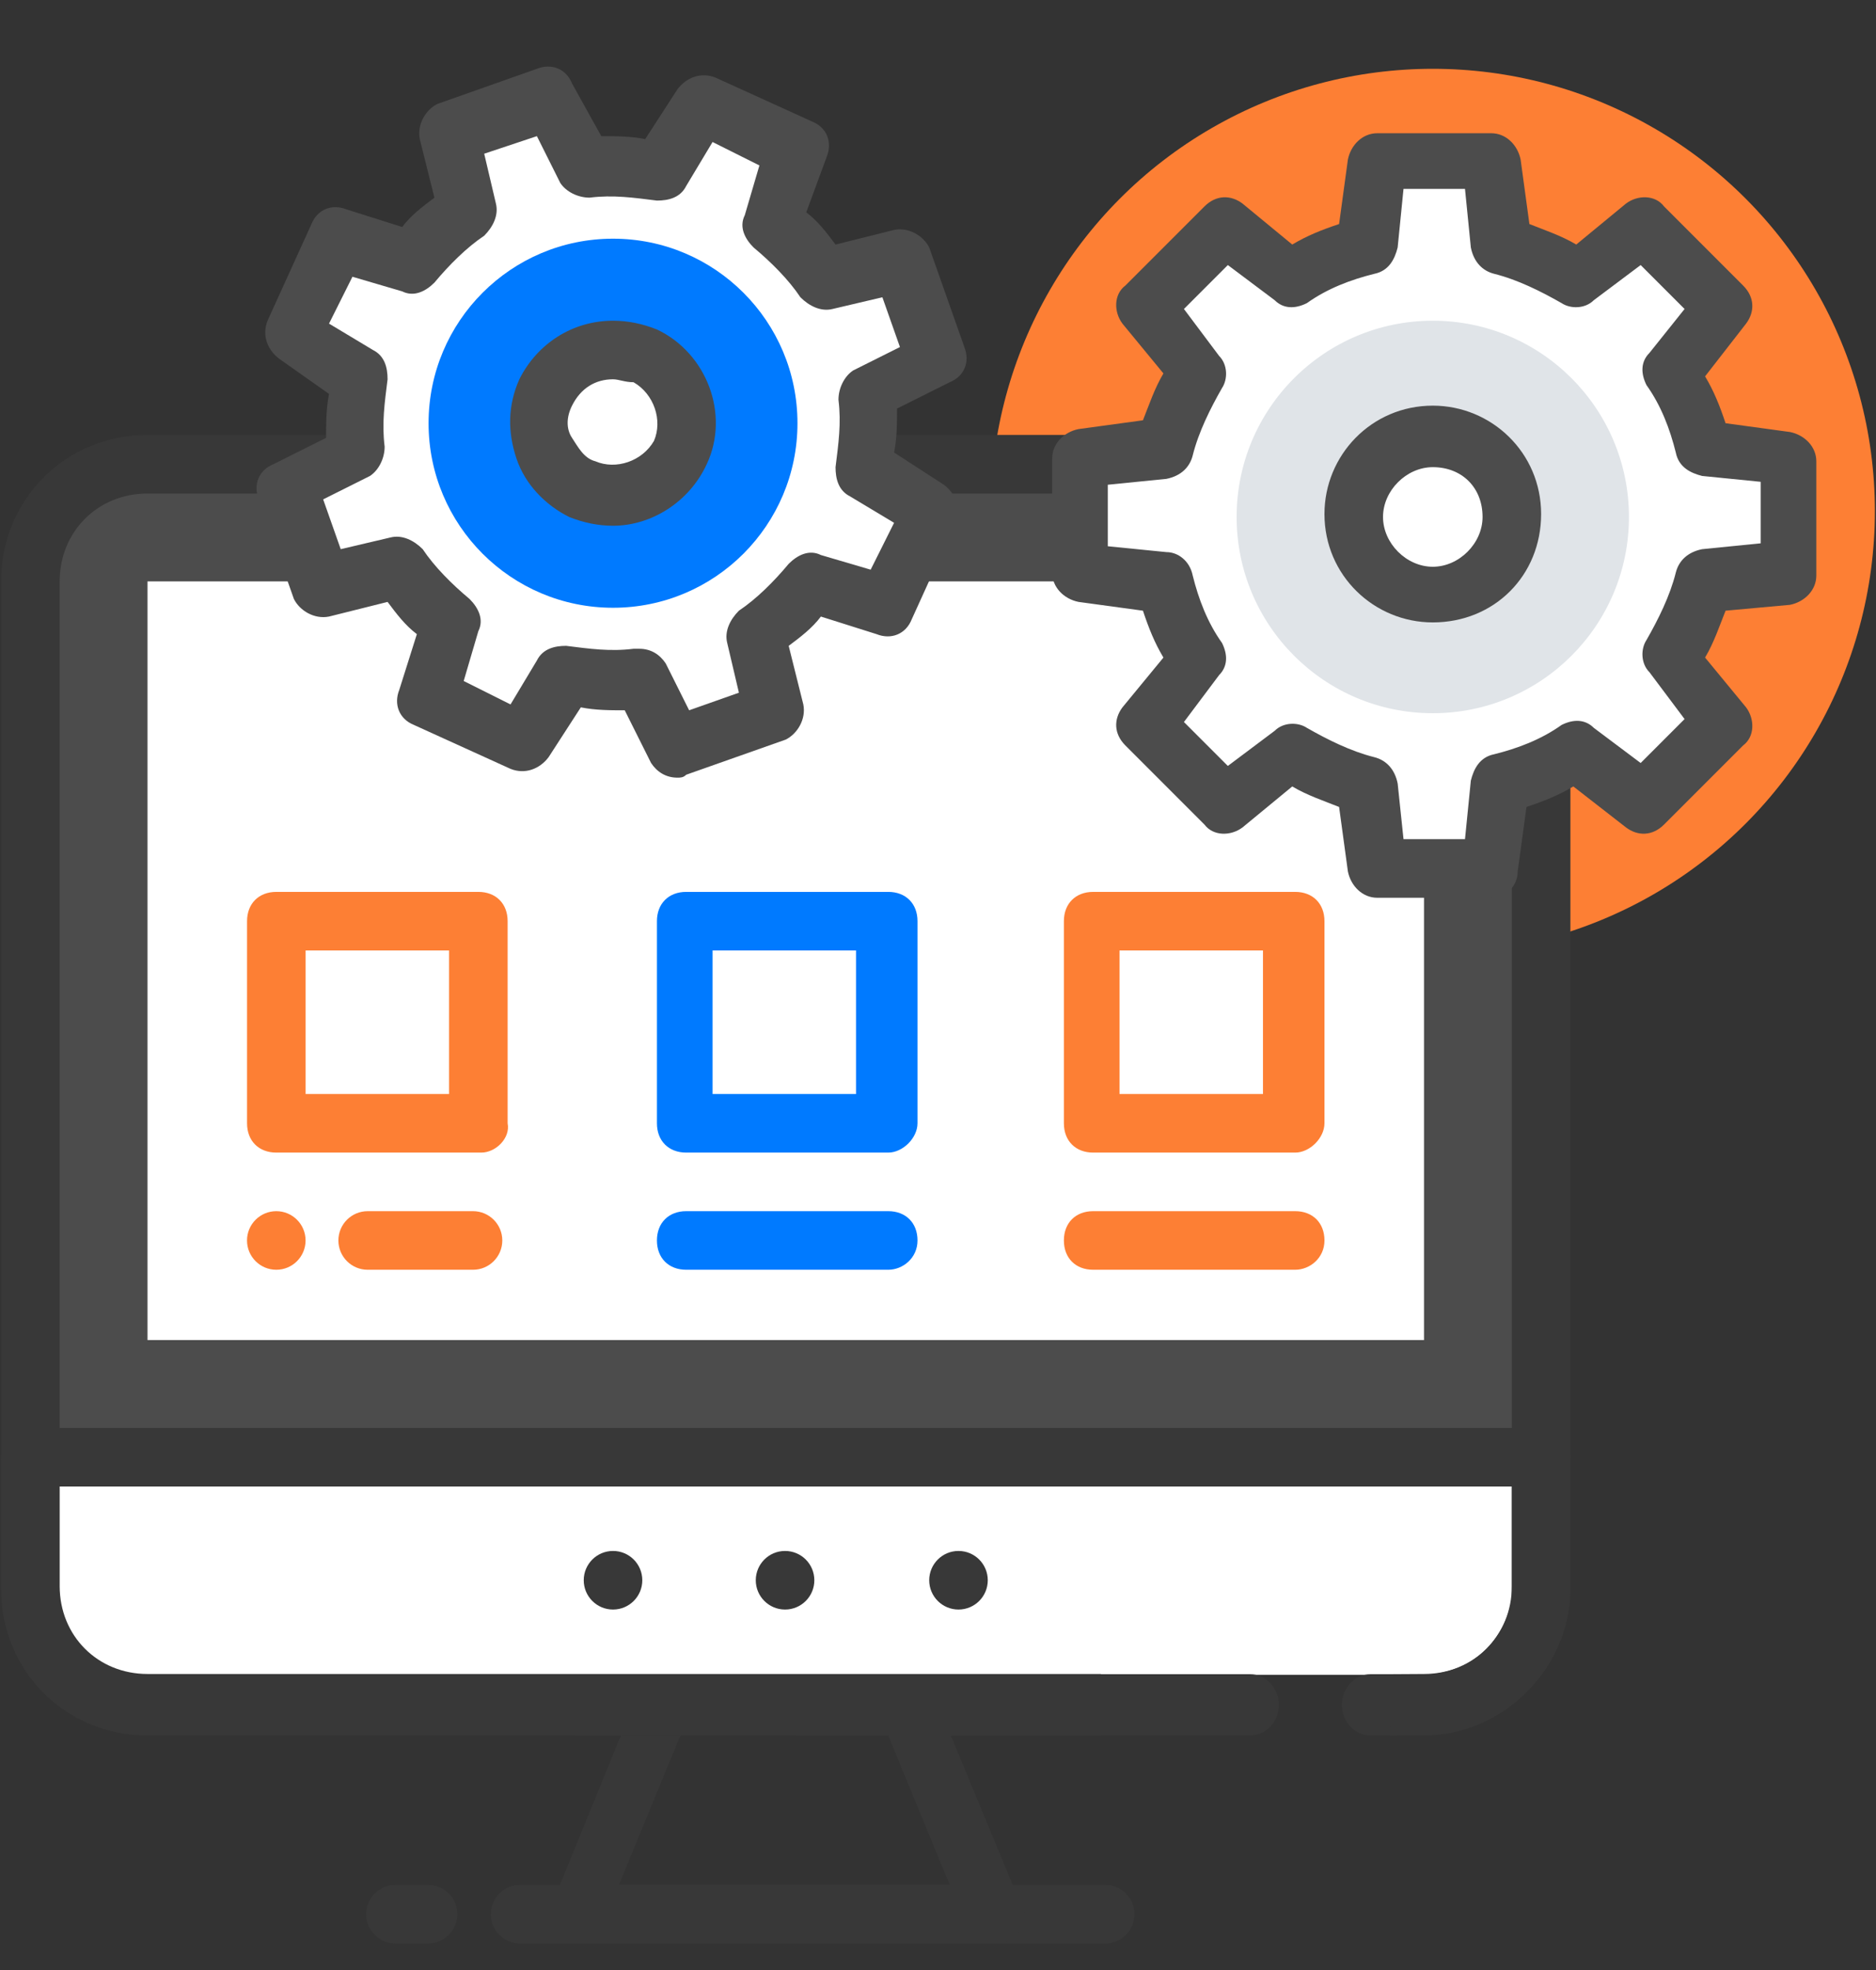 <?xml version="1.0" encoding="utf-8"?>
<!-- Generator: Adobe Illustrator 16.0.0, SVG Export Plug-In . SVG Version: 6.00 Build 0)  -->
<!DOCTYPE svg PUBLIC "-//W3C//DTD SVG 1.1//EN" "http://www.w3.org/Graphics/SVG/1.1/DTD/svg11.dtd">
<svg version="1.1" id="Capa_1" xmlns="http://www.w3.org/2000/svg" xmlns:xlink="http://www.w3.org/1999/xlink" x="0px" y="0px"
	 width="705px" height="740px" viewBox="0 152.5 705 740" enable-background="new 0 152.5 705 740" xml:space="preserve">
<rect x="0" y="152.5" width="705" height="740" fill="#333333" stroke="none"/>
<circle fill="#FD7F34" cx="538.441" cy="344.48" r="166.138"/>
<path fill="#4C4C4C" d="M579.15,699.859V370.886c0-24.205-19.804-44.011-44.01-44.011H55.433c-24.205,0-44.01,19.804-44.01,44.011
	v328.973H579.15z"/>
<path fill="#383838" d="M579.15,710.862H11.424c-6.601,0-11.002-4.401-11.002-11.003V370.886c0-30.807,24.205-55.013,55.013-55.013
	H535.14c30.806,0,55.013,24.205,55.013,55.013v328.973C590.153,706.461,584.651,710.862,579.15,710.862z M22.427,688.857h545.721
	V370.886c0-18.705-14.304-33.008-33.008-33.008H55.433c-18.704,0-33.008,14.303-33.008,33.008v317.971H22.427z"/>
<g>
	<rect x="55.433" y="370.886" fill="#FFFFFF" width="479.707" height="284.963"/>
	<path fill="#FFFFFF" d="M11.424,699.859v42.812c0,21.406,19.42,38.921,43.158,38.921h478.793c26.25,0,34.772-21.83,34.772-30.455
		v-51.277H11.424z"/>
</g>
<rect x="103.845" y="497.414" fill="#FFFFFF" width="75.917" height="75.917"/>
<path fill="#FD7F34" d="M180.862,585.434h-77.017c-6.602,0-11.003-4.401-11.003-11.003v-75.917c0-6.602,4.401-11.003,11.003-11.003
	h75.917c6.602,0,11.003,4.401,11.003,11.003v75.917C191.864,579.932,186.364,585.434,180.862,585.434z M114.847,563.429h53.912
	v-53.912h-53.912V563.429z"/>
<rect x="256.779" y="497.414" fill="#FFFFFF" width="75.917" height="75.917"/>
<path fill="#007AFF" d="M333.796,585.434h-75.917c-6.602,0-11.003-4.401-11.003-11.003v-75.917c0-6.602,4.401-11.003,11.003-11.003
	h75.917c6.601,0,11.002,4.401,11.002,11.003v75.917C344.798,579.932,339.296,585.434,333.796,585.434z M267.781,563.429h53.912
	v-53.912h-53.912V563.429z"/>
<rect x="409.712" y="497.414" fill="#FFFFFF" width="75.917" height="75.917"/>
<path fill="#FD7F34" d="M486.73,585.434h-75.917c-6.602,0-11.003-4.401-11.003-11.003v-75.917c0-6.602,4.401-11.003,11.003-11.003
	h75.917c6.602,0,11.003,4.401,11.003,11.003v75.917C497.733,579.932,492.23,585.434,486.73,585.434z M420.714,563.429h53.912
	v-53.912h-53.912V563.429z"/>
<path fill="#007AFF" d="M333.796,629.444h-75.917c-6.602,0-11.003-4.401-11.003-11.002c0-6.602,4.401-11.003,11.003-11.003h75.917
	c6.601,0,11.002,4.401,11.002,11.003C344.798,625.043,339.296,629.444,333.796,629.444z"/>
<g>
	<path fill="#FD7F34" d="M486.73,629.444h-75.917c-6.602,0-11.003-4.401-11.003-11.002c0-6.602,4.401-11.003,11.003-11.003h75.917
		c6.602,0,11.003,4.401,11.003,11.003C497.733,625.043,492.23,629.444,486.73,629.444z"/>
</g>
<path fill="#FFFFFF" d="M333.796,380.788l16.503-36.308l-25.306-14.304c2.2-9.901,2.2-19.804,1.101-28.606l26.406-13.202
	l-13.202-37.409l-28.606,6.602c-5.501-7.702-12.104-15.404-19.804-20.904l8.803-27.506l-36.312-16.503l-14.303,24.205
	c-9.902-2.2-19.804-2.2-28.606-1.101l-13.202-26.407l-37.409,13.203l6.602,28.606c-7.702,5.5-15.404,12.103-20.904,19.804
	l-28.606-8.803l-16.504,36.311l25.306,15.404c-2.199,9.901-2.199,19.804-1.101,28.606l-26.406,13.202l13.203,37.409l28.605-6.602
	c5.501,7.702,12.104,15.404,19.805,20.904l-8.803,27.506l36.308,16.504l15.404-25.307c9.901,2.2,19.804,2.2,28.606,1.101
	l13.202,26.407l37.409-13.203l-6.602-28.606c7.702-5.5,15.404-12.103,20.904-19.804L333.796,380.788z"/>
<path fill="#4C4C4C" d="M254.578,444.602c-4.401,0-7.702-2.2-9.902-5.501l-9.901-19.804c-5.501,0-11.003,0-16.503-1.101
	l-12.104,18.705c-3.301,4.401-8.803,6.601-14.303,4.401L155.557,424.8c-5.501-2.199-7.702-7.702-5.501-13.202l6.602-20.904
	c-4.401-3.301-7.702-7.702-11.003-12.104l-22.005,5.501c-5.5,1.101-11.002-2.2-13.202-6.602L97.244,340.08
	c-2.199-5.5,0-11.002,5.501-13.202l19.804-9.902c0-5.5,0-11.002,1.101-16.503l-18.704-13.202c-4.401-3.301-6.602-8.803-4.401-14.304
	l16.503-36.308c2.2-5.501,7.702-7.702,13.202-5.501l20.905,6.602c3.3-4.401,7.701-7.702,12.103-11.003l-5.5-22.005
	c-1.101-5.501,2.199-11.003,6.601-13.203l37.409-13.202c5.501-2.2,11.003,0,13.203,5.501l11.002,19.804
	c5.501,0,11.003,0,16.503,1.101l12.104-18.705c3.301-4.4,8.803-6.601,14.303-4.4l36.309,16.503
	c5.501,2.199,7.702,7.701,5.501,13.202l-7.702,20.904c4.401,3.301,7.702,7.702,11.002,12.104l22.006-5.501
	c5.5-1.101,11.002,2.2,13.202,6.602l13.202,37.409c2.2,5.5,0,11.002-5.5,13.202l-19.804,9.902c0,5.5,0,11.002-1.101,16.503
	L354.7,334.58c4.401,3.3,6.602,8.802,4.401,14.303l-16.503,36.309c-2.2,5.5-7.702,7.701-13.203,5.5l-20.904-6.601
	c-3.301,4.401-7.702,7.701-12.103,11.002l5.5,22.005c1.101,5.501-2.2,11.003-6.601,13.203l-37.409,13.202
	C256.779,444.602,255.678,444.602,254.578,444.602z M240.276,396.192c4.4,0,7.701,2.2,9.901,5.5l8.803,17.604l18.704-6.602
	l-4.401-18.704c-1.101-4.401,1.101-8.803,4.401-12.104c6.602-4.401,13.203-11.003,18.705-17.604c3.3-3.301,7.701-5.501,12.103-3.301
	l18.705,5.5l8.802-17.604l-16.503-9.901c-4.401-2.2-5.5-6.602-5.5-11.003c1.101-8.803,2.199-16.503,1.101-25.306
	c0-4.401,2.199-8.803,5.5-11.003l17.604-8.803l-6.602-18.704l-18.704,4.401c-4.401,1.101-8.803-1.101-12.104-4.401
	c-4.401-6.602-11.003-13.202-17.604-18.704c-3.301-3.301-5.501-7.702-3.301-12.104l5.501-18.704l-17.604-8.803l-9.901,16.503
	c-2.2,4.401-6.602,5.501-11.003,5.501c-8.803-1.102-16.503-2.2-25.306-1.102c-4.401,0-8.803-2.199-11.003-5.5l-8.802-17.604
	l-19.804,6.601l4.4,18.705c1.102,4.401-1.101,8.802-4.4,12.103c-6.602,4.401-13.203,11.003-18.705,17.604
	c-3.301,3.3-7.702,5.5-12.104,3.3l-18.705-5.496l-8.803,17.604l16.503,9.902c4.401,2.2,5.501,6.602,5.501,11.003
	c-1.102,8.802-2.2,16.503-1.102,25.306c0,4.401-2.199,8.802-5.5,11.002l-17.604,8.803l6.601,18.704l18.705-4.4
	c4.401-1.102,8.803,1.101,12.103,4.4c4.401,6.602,11.003,13.203,17.604,18.705c3.3,3.301,5.5,7.702,3.3,12.104l-5.5,18.704
	l17.604,8.803l9.902-16.503c2.199-4.401,6.601-5.501,11.002-5.501c8.803,1.101,16.504,2.2,25.306,1.101
	C240.276,396.192,240.276,396.192,240.276,396.192z"/>
<circle fill="#007AFF" cx="230.373" cy="311.472" r="69.316"/>
<circle fill="#FFFFFF" cx="230.373" cy="311.472" r="27.506"/>
<path fill="#4C4C4C" d="M230.373,349.982c-5.501,0-11.003-1.101-16.503-3.301c-8.803-4.401-16.503-12.104-19.804-22.005
	c-3.301-9.902-3.301-19.804,1.101-29.707c6.602-13.203,19.804-22.006,35.207-22.006c5.501,0,11.003,1.101,16.504,3.301
	c18.704,8.803,27.505,31.907,18.704,50.611C258.98,341.179,244.676,349.982,230.373,349.982z M230.373,294.969
	c-6.602,0-12.104,3.3-15.404,9.901c-2.199,4.401-2.199,8.803,0,12.104c2.2,3.301,4.401,7.702,8.803,8.803
	c7.702,3.3,17.604,0,22.006-7.702c3.3-7.702,0-17.604-7.702-22.005C234.774,296.07,232.573,294.969,230.373,294.969z"/>
<path fill="#FFFFFF" d="M671.571,367.586v-42.909l-31.907-3.301c-2.2-9.902-6.602-19.804-12.104-28.606l19.804-25.306
	l-29.707-29.707l-25.304,19.805c-8.803-5.5-18.705-8.803-28.606-12.103l-3.301-31.907h-42.91l-3.3,31.907
	c-9.902,2.199-19.804,6.601-28.606,12.103l-25.306-19.804l-29.706,29.706l19.804,25.306c-5.5,8.803-8.803,18.704-12.103,28.606
	l-31.907,3.301v42.909l31.907,3.301c2.199,9.901,6.601,19.804,12.103,28.606l-19.804,25.306l29.707,29.707l25.306-19.804
	c8.803,5.501,18.705,8.803,28.606,12.104l3.301,31.906h42.909l3.301-31.906c9.902-2.2,19.804-6.602,28.606-12.104l25.306,19.804
	l29.707-29.707l-19.804-25.306c5.501-8.803,8.803-18.705,12.104-28.606L671.571,367.586z"/>
<path fill="#4C4C4C" d="M560.446,489.714h-42.909c-5.501,0-9.902-4.401-11.003-9.902l-3.301-24.205
	c-5.5-2.2-12.104-4.401-17.604-7.702l-18.705,15.404c-4.401,3.301-11.002,3.301-14.303-1.101l-29.707-29.707
	c-4.401-4.401-4.401-9.902-1.101-14.304l15.403-18.704c-3.3-5.501-5.5-11.003-7.701-17.604l-24.205-3.3
	c-5.501-1.102-9.902-5.501-9.902-11.003v-42.909c0-5.501,4.401-9.902,9.902-11.003l24.205-3.301
	c2.199-5.501,4.401-12.104,7.701-17.604l-15.403-18.705c-3.301-4.401-3.301-11.002,1.101-14.303l29.707-29.707
	c4.401-4.401,9.901-4.401,14.303-1.101l18.705,15.403c5.5-3.3,11.002-5.5,17.604-7.701l3.301-24.205
	c1.101-5.501,5.5-9.902,11.003-9.902h42.909c5.5,0,9.901,4.401,11.003,9.902l3.3,24.205c5.501,2.199,12.104,4.401,17.604,7.701
	l18.704-15.403c4.401-3.301,11.003-3.301,14.303,1.101l29.707,29.707c4.401,4.401,4.401,9.901,1.102,14.303l-15.404,19.804
	c3.301,5.501,5.501,11.003,7.702,17.604l24.205,3.301c5.5,1.101,9.901,5.5,9.901,11.002v42.91c0,5.5-4.401,9.901-9.901,11.002
	l-24.205,2.2c-2.2,5.501-4.401,12.104-7.702,17.604l15.404,18.705c3.301,4.401,3.301,11.002-1.101,14.303l-29.707,29.707
	c-4.401,4.401-9.902,4.401-14.304,1.101l-19.804-15.403c-5.501,3.301-11.003,5.5-17.604,7.702l-3.301,24.205
	C570.347,485.312,565.948,489.714,560.446,489.714z M527.438,467.708h23.105l2.2-22.005c1.101-4.401,3.301-8.803,8.803-9.901
	c8.803-2.2,17.604-5.501,25.306-11.003c4.401-2.2,8.803-2.2,12.104,1.101l17.604,13.202l16.503-16.503l-13.202-17.604
	c-3.301-3.301-3.301-8.803-1.101-12.104c4.401-7.702,8.803-16.503,11.002-25.306c1.102-4.401,4.401-7.702,9.902-8.803l22.005-2.2
	v-23.105l-22.005-2.2c-4.401-1.101-8.803-3.301-9.902-8.803c-2.199-8.802-5.5-17.604-11.002-25.306
	c-2.2-4.401-2.2-8.803,1.101-12.103l13.202-16.504l-16.503-16.503l-17.604,13.203c-3.301,3.3-8.803,3.3-12.104,1.101
	c-7.702-4.401-16.503-8.803-25.306-11.003c-4.401-1.101-7.702-4.401-8.803-9.901l-2.2-22.006h-23.105l-2.2,22.006
	c-1.101,4.4-3.301,8.802-8.803,9.901c-8.802,2.2-17.604,5.501-25.306,11.003c-4.401,2.199-8.803,2.199-12.103-1.101l-17.604-13.203
	l-16.501,16.503l13.202,17.604c3.301,3.301,3.301,8.803,1.101,12.103c-4.401,7.702-8.803,16.504-11.003,25.306
	c-1.101,4.401-4.4,7.702-9.901,8.803l-22.005,2.2v23.105l22.005,2.2c4.401,0,8.803,3.301,9.901,8.803
	c2.2,8.803,5.501,17.604,11.003,25.306c2.2,4.401,2.2,8.803-1.101,12.104l-13.202,17.604l16.503,16.504L479.028,427
	c3.301-3.301,8.803-3.301,12.104-1.101c7.702,4.401,16.503,8.803,25.306,11.003c4.401,1.101,7.702,4.401,8.803,9.901
	L527.438,467.708z"/>
<circle fill="#E0E4E8" cx="538.441" cy="346.681" r="73.716"/>
<circle fill="#FFFFFF" cx="538.441" cy="346.681" r="29.707"/>
<path fill="#4C4C4C" d="M538.441,386.29c-22.006,0-40.71-17.604-40.71-40.709c0-22.006,17.604-40.71,40.71-40.71
	c22.005,0,40.709,17.604,40.709,40.71C579.15,368.685,561.546,386.29,538.441,386.29z M538.441,327.976
	c-9.902,0-18.705,8.803-18.705,18.705c0,9.901,8.803,18.704,18.705,18.704c9.901,0,18.704-8.803,18.704-18.704
	C557.145,335.678,549.443,327.976,538.441,327.976z"/>
<path fill="#383838" d="M426.333,871.498c0,6.076-4.926,11.002-11.003,11.002H243.576c-6.077,0-11.002-4.926-11.002-11.002l0,0
	c0-6.077,4.926-11.003,11.002-11.003H415.33C421.407,860.495,426.333,865.421,426.333,871.498L426.333,871.498z"/>
<path fill="#383838" d="M378.203,871.498c0,6.076-4.926,11.002-11.003,11.002H195.446c-6.077,0-11.002-4.926-11.002-11.002l0,0
	c0-6.077,4.926-11.003,11.002-11.003H367.2C373.278,860.495,378.203,865.421,378.203,871.498L378.203,871.498z"/>
<path fill="#383838" d="M137.608,871.498c0,6.076,4.926,11.002,11.002,11.002h12.258c6.077,0,11.003-4.926,11.003-11.002l0,0
	c0-6.077-4.926-11.003-11.003-11.003H148.61C142.534,860.495,137.608,865.421,137.608,871.498L137.608,871.498z"/>
<path fill="#383838" d="M397.302,792.873c0,6.357-4.85,11.511-10.833,11.511H217.377c-5.983,0-10.833-5.153-10.833-11.511l0,0
	c0-6.357,4.85-11.511,10.833-11.511h169.092C392.452,781.362,397.302,786.515,397.302,792.873L397.302,792.873z"/>
<path fill="#383838" d="M480.583,792.873c0,6.357-4.85,11.511-10.833,11.511H300.658c-5.983,0-10.833-5.153-10.833-11.511l0,0
	c0-6.357,4.85-11.511,10.833-11.511H469.75C475.734,781.362,480.583,786.515,480.583,792.873L480.583,792.873z"/>
<path fill="#383838" d="M525.042,804.384h-9.94c-5.983,0-10.833-5.153-10.833-11.511l0,0c0-6.357,4.85-11.511,10.833-11.511h29.065"
	/>
<path fill="#383838" d="M241.376,746.07c0,6.077-4.926,11.003-11.003,11.003l0,0c-6.077,0-11.003-4.926-11.003-11.003l0,0
	c0-6.077,4.926-11.003,11.003-11.003l0,0C236.45,735.067,241.376,739.993,241.376,746.07L241.376,746.07z"/>
<path fill="#383838" d="M306.027,746.07c0,6.077-4.926,11.003-11.003,11.003l0,0c-6.077,0-11.003-4.926-11.003-11.003l0,0
	c0-6.077,4.926-11.003,11.003-11.003l0,0C301.101,735.067,306.027,739.993,306.027,746.07L306.027,746.07z"/>
<path fill="#383838" d="M371.203,746.07c0,6.077-4.926,11.003-11.002,11.003l0,0c-6.077,0-11.003-4.926-11.003-11.003l0,0
	c0-6.077,4.926-11.003,11.003-11.003l0,0C366.278,735.067,371.203,739.993,371.203,746.07L371.203,746.07z"/>
<g>
	<path fill="#383838" d="M579.149,689.958H11.423c-6.602,0-11.003,4.401-11.003,11.003v48.409c0,30.809,24.207,55.014,55.013,55.014
		h177.898l5.842-14.304c2.2-4.401,5.501-6.602,9.902-6.602h92.42c4.401,0,8.803,2.2,9.901,6.602l5.926,14.304h56.428v-23.104H55.435
		c-18.705,0-33.008-14.304-33.008-33.008v-37.409h545.721v37.409c0,18.704-14.304,33.008-33.008,33.008l-13.421,0.083l0.781,23.021
		h12.64c29.707,0,55.013-25.307,55.011-55.014v-48.409C590.151,694.359,585.75,689.958,579.149,689.958z"/>
	<path fill="#383838" d="M356.901,860.495H232.573l23.104-56.111h-22.347l-26.065,63.813c-1.099,3.301-1.099,6.602,1.101,9.902
		c2.202,2.201,5.502,4.4,8.803,4.4h156.235c6.602,0,11.002-4.4,12.1-8.802c0-3.301-1.1-4.401-2.2-6.602l-25.981-62.713h-23.528
		L356.901,860.495z"/>
</g>
<path fill="#FD7F34" d="M92.829,618.441c0,6.077,4.926,11.003,11.002,11.003l0,0c6.077,0,11.002-4.926,11.002-11.003l0,0
	c0-6.076-4.926-11.002-11.002-11.002l0,0C97.755,607.439,92.829,612.365,92.829,618.441L92.829,618.441z"/>
<path fill="#FD7F34" d="M127.167,618.441c0,6.077,4.926,11.003,11.002,11.003h39.591c6.077,0,11.002-4.926,11.002-11.003l0,0
	c0-6.076-4.926-11.002-11.002-11.002h-39.591C132.093,607.439,127.167,612.365,127.167,618.441L127.167,618.441z"/>
</svg>
